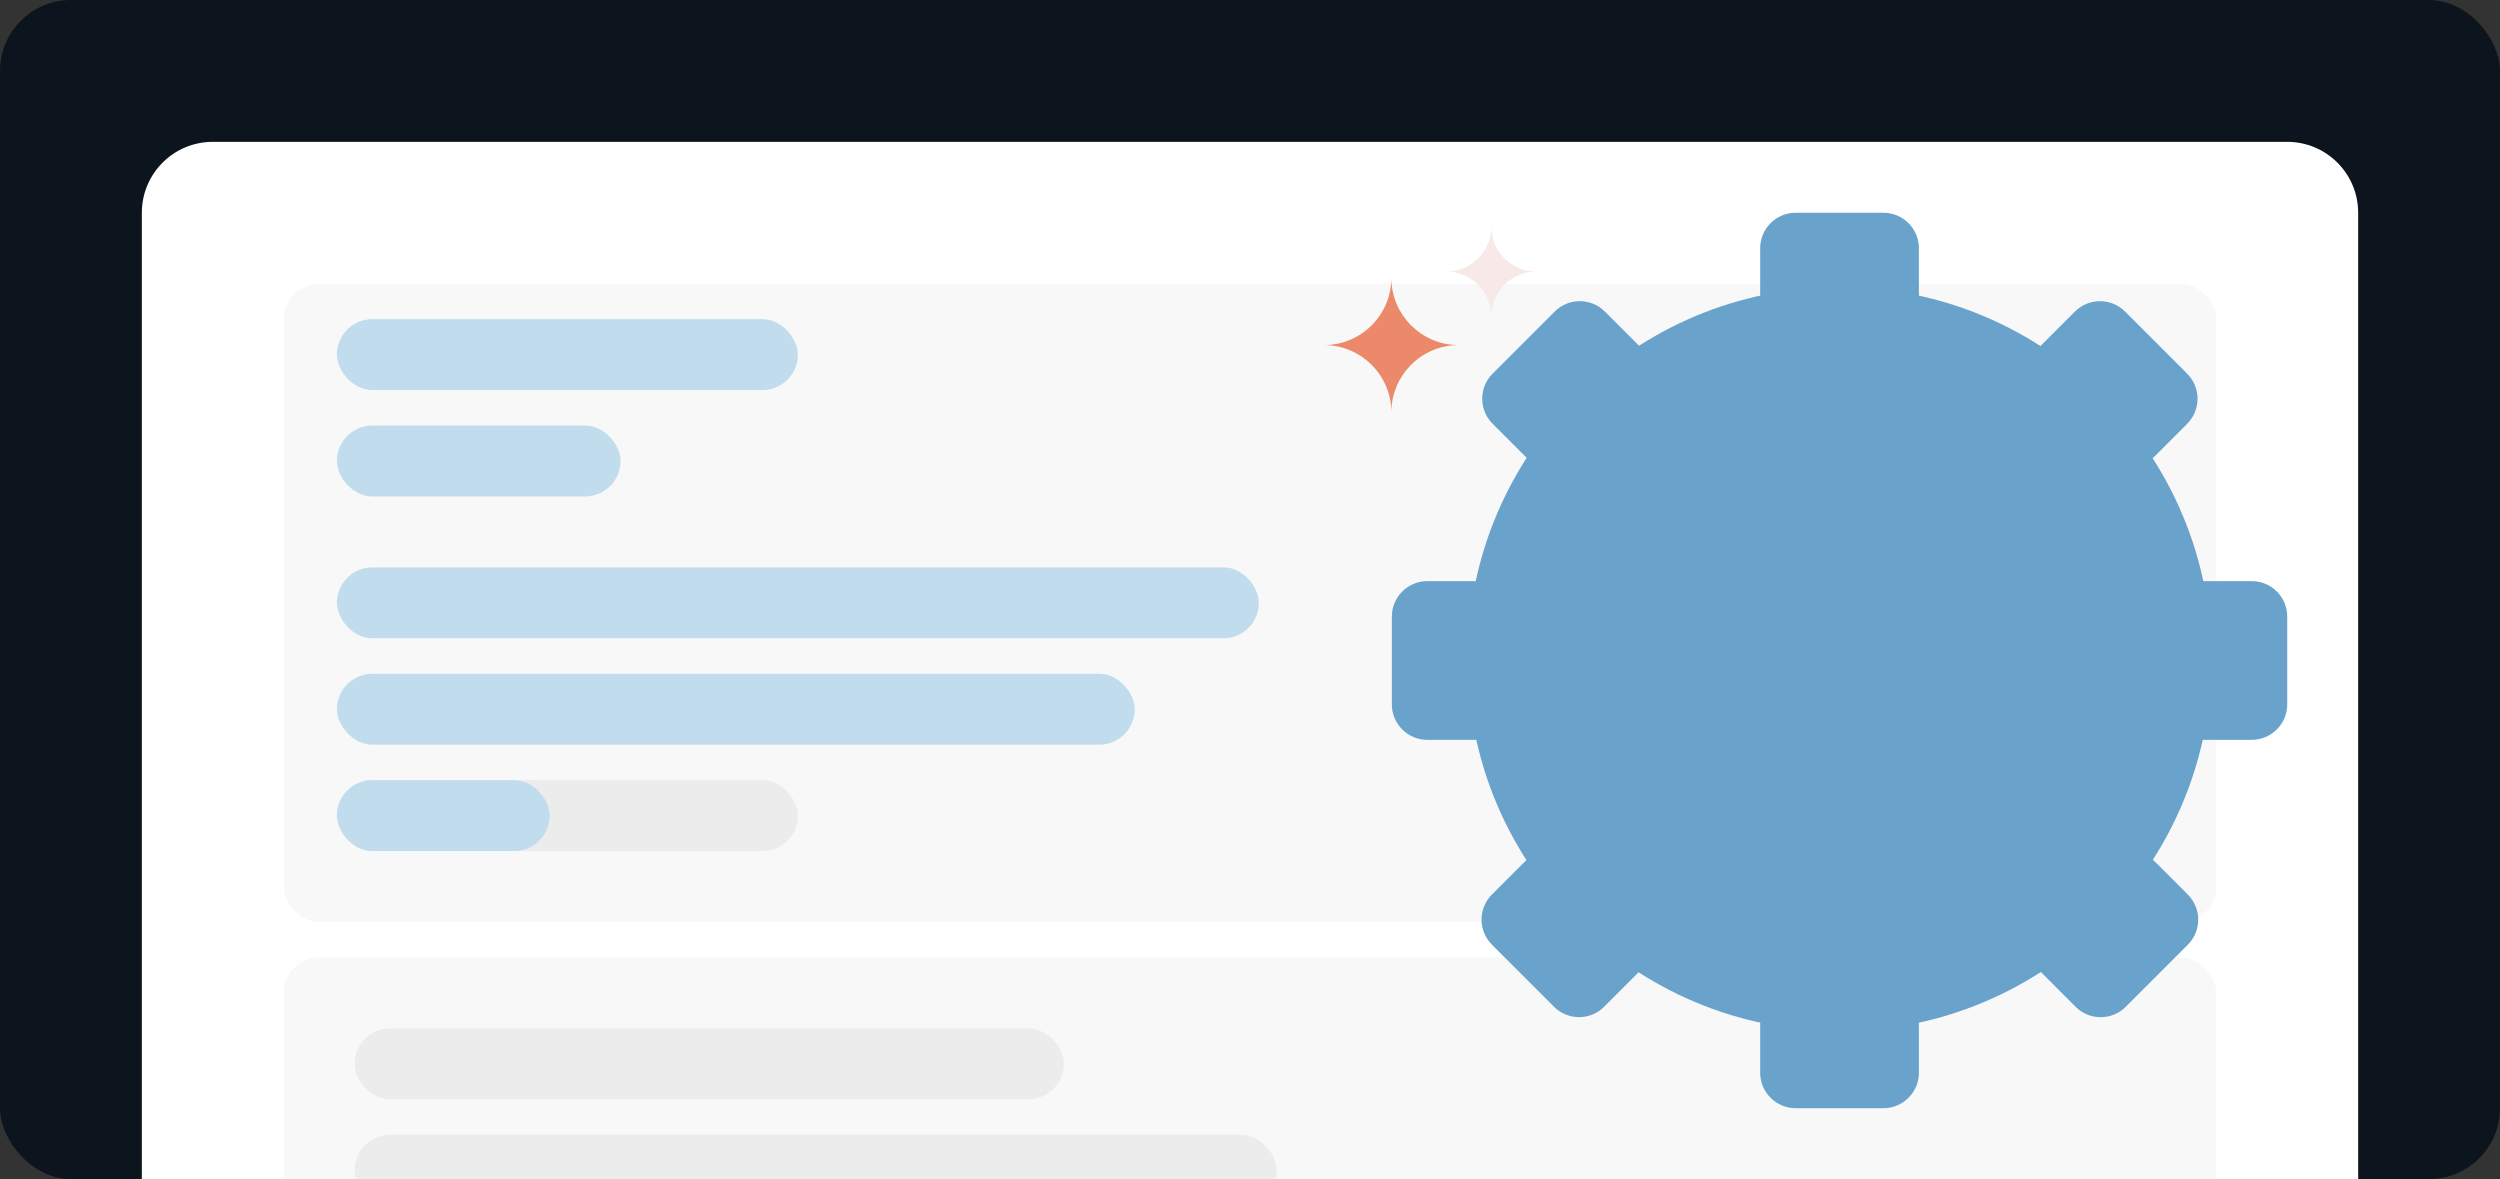 <svg width="282" height="133" viewBox="0 0 282 133" fill="none" xmlns="http://www.w3.org/2000/svg">
<rect x="0" y="0" width="282" height="133" fill="#333333" stroke="none"/>
<rect width="282" height="133" rx="8" fill="#0C151D"/>
<g clipPath="url(#clip0_1839_31902)">
<path d="M16 24C16 19.582 19.582 16 24 16H258C262.418 16 266 19.582 266 24V133H16V24Z" fill="white"/>
<rect x="32" y="32" width="218" height="72" rx="4" fill="#F8F8F8"/>
<rect x="32" y="108" width="218" height="36" rx="4" fill="#F8F8F8"/>
<rect x="38" y="36" width="52" height="8" rx="4" fill="#C1DDED"/>
<rect x="40" y="116" width="80" height="8" rx="4" fill="#ECECEC"/>
<rect x="38" y="48" width="32" height="8" rx="4" fill="#C1DDED"/>
<rect x="40" y="128" width="104" height="8" rx="4" fill="#ECECEC"/>
<rect x="38" y="64" width="104" height="8" rx="4" fill="#C1DDED"/>
<rect x="38" y="76" width="90" height="8" rx="4" fill="#C1DDED"/>
<rect x="38" y="88" width="52" height="8" rx="4" fill="#ECECEC"/>
<rect x="38" y="88" width="24" height="8" rx="4" fill="#C1DDED"/>
<path fillRule="evenodd" clipRule="evenodd" d="M202.548 24C200.339 24 198.548 25.791 198.548 28V33.428C198.548 35.637 200.339 37.428 202.548 37.428H212.452C214.661 37.428 216.452 35.637 216.452 33.428V28C216.452 25.791 214.661 24 212.452 24H202.548ZM258 69.551C258 67.341 256.209 65.551 254 65.551H248.572C246.363 65.551 244.572 67.341 244.572 69.55V79.454C244.572 81.663 246.363 83.454 248.572 83.454H254C256.209 83.454 258 81.663 258 79.454V69.551ZM234.051 35.145C235.613 33.583 238.146 33.583 239.708 35.145L246.711 42.148C248.273 43.71 248.273 46.242 246.711 47.804L242.873 51.642C241.311 53.205 238.778 53.205 237.216 51.642L230.213 44.639C228.651 43.077 228.651 40.545 230.213 38.983L234.051 35.145ZM246.787 106.564C248.349 105.002 248.349 102.47 246.787 100.907L242.949 97.07C241.387 95.507 238.855 95.507 237.293 97.07L230.29 104.072C228.728 105.635 228.728 108.167 230.29 109.729L234.128 113.567C235.69 115.129 238.222 115.129 239.784 113.567L246.787 106.564ZM198.548 115.576C198.548 113.367 200.339 111.576 202.548 111.576H212.452C214.661 111.576 216.452 113.367 216.452 115.576V121.004C216.452 123.213 214.661 125.004 212.452 125.004H202.548C200.339 125.004 198.548 123.213 198.548 121.004V115.576ZM170.428 69.551C170.428 67.341 168.637 65.551 166.428 65.551H161C158.791 65.551 157 67.341 157 69.55L157 79.454C157 81.663 158.791 83.454 161 83.454H166.428C168.637 83.454 170.428 81.663 170.428 79.454L170.428 69.551ZM172.128 97.064C173.69 95.502 176.222 95.502 177.784 97.064L184.787 104.067C186.349 105.629 186.349 108.162 184.787 109.724L180.949 113.562C179.387 115.124 176.855 115.124 175.292 113.562L168.29 106.559C166.727 104.997 166.727 102.464 168.29 100.902L172.128 97.064ZM184.865 44.637C186.427 43.075 186.427 40.542 184.865 38.98L181.027 35.142C179.464 33.58 176.932 33.58 175.37 35.142L168.367 42.145C166.805 43.707 166.805 46.24 168.367 47.802L172.205 51.64C173.767 53.202 176.3 53.202 177.862 51.64L184.865 44.637Z" fill="#69A3CC"/>
<path fillRule="evenodd" clipRule="evenodd" d="M207.5 116.314C230.674 116.314 249.461 97.527 249.461 74.352C249.461 51.178 230.674 32.391 207.5 32.391C184.325 32.391 165.538 51.178 165.538 74.352C165.538 97.527 184.325 116.314 207.5 116.314ZM207.354 91.137C216.624 91.137 224.138 83.622 224.138 74.352C224.138 65.082 216.624 57.568 207.354 57.568C198.084 57.568 190.569 65.082 190.569 74.352C190.569 83.622 198.084 91.137 207.354 91.137Z" fill="#69A3CC"/>
<path fillRule="evenodd" clipRule="evenodd" d="M156.945 46.392C157.016 42.301 160.318 38.998 164.409 38.926V38.925C160.32 38.854 157.018 35.553 156.945 31.465H156.943C156.871 35.553 153.57 38.854 149.482 38.927V38.928C153.571 39 156.872 42.302 156.943 46.392H156.945Z" fill="#EB896A"/>
<path fillRule="evenodd" clipRule="evenodd" d="M168.227 35.608C168.273 32.882 170.474 30.68 173.201 30.632V30.632C170.476 30.584 168.276 28.385 168.227 25.66H168.225C168.177 28.385 165.977 30.585 163.252 30.633V30.634C165.978 30.682 168.178 32.883 168.225 35.608H168.227Z" fill="#F6E9E7"/>
</g>
<defs>
<clipPath id="clip0_1839_31902">
<path d="M16 24C16 19.582 19.582 16 24 16H258C262.418 16 266 19.582 266 24V133H16V24Z" fill="white"/>
</clipPath>
</defs>
</svg>
